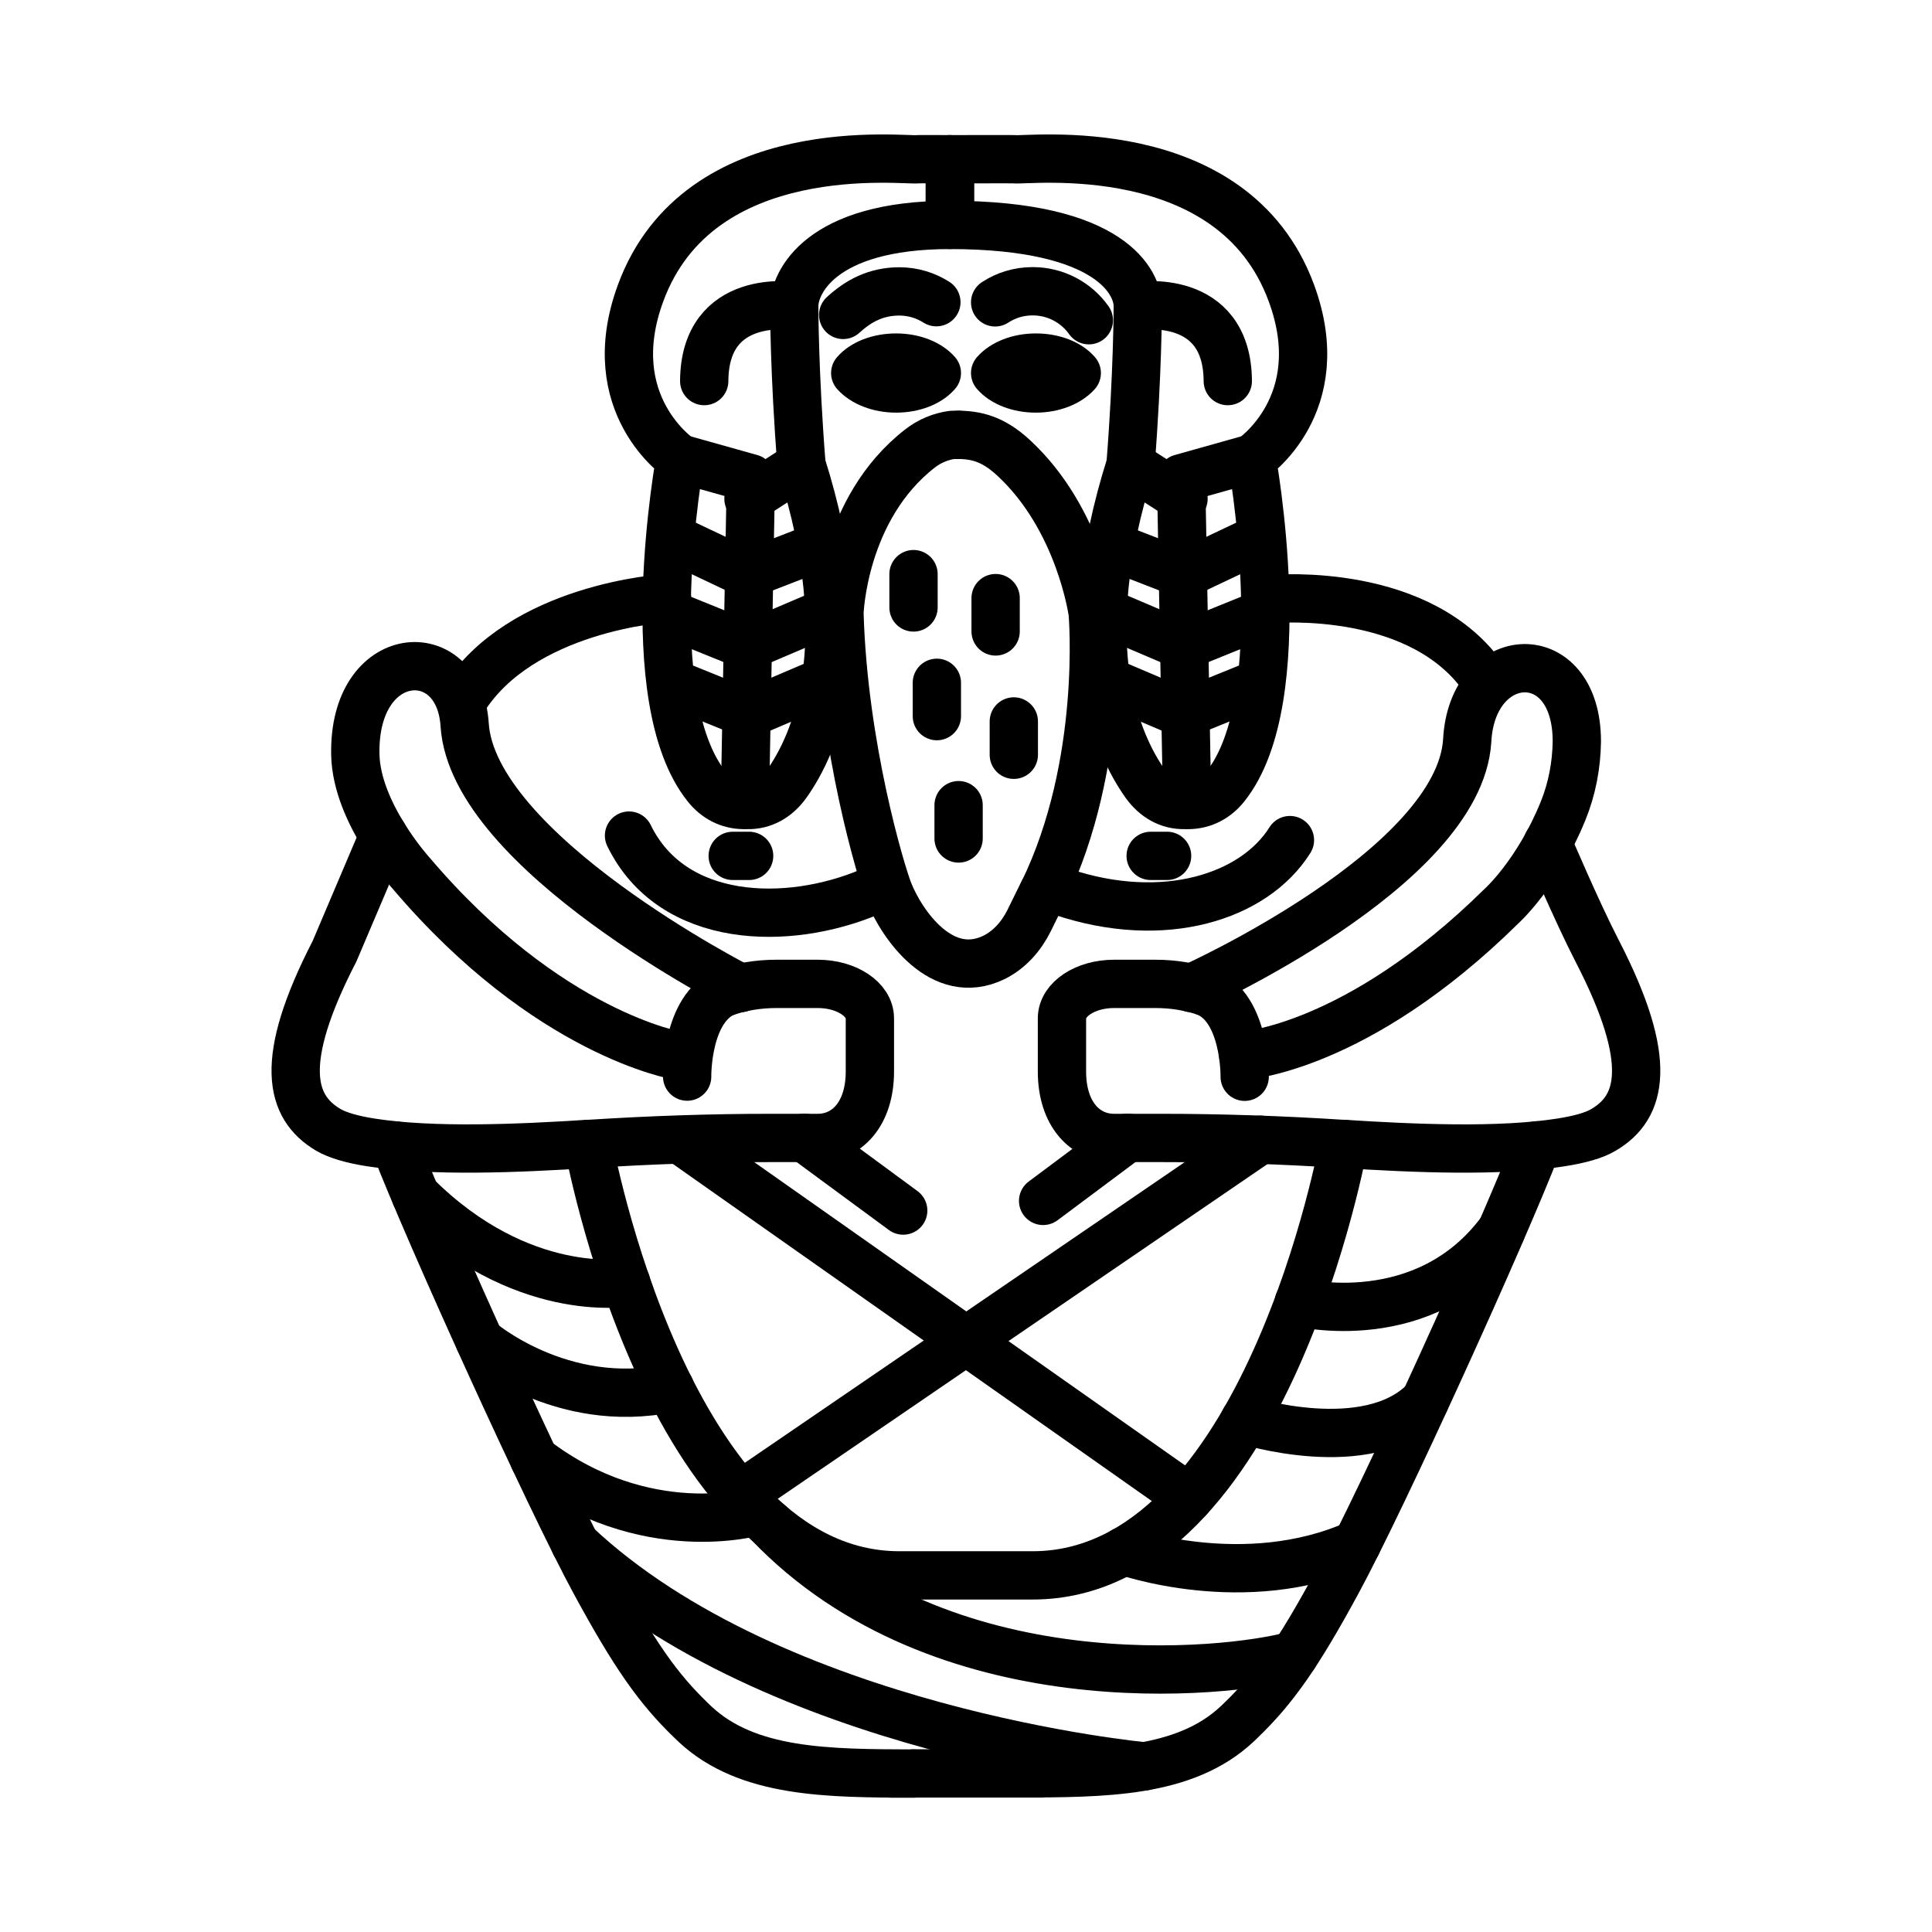 <?xml version="1.0" encoding="UTF-8"?>
<svg id="icons" xmlns="http://www.w3.org/2000/svg" viewBox="0 0 120 120">
  <defs>
    <style>
      .cls-1 {
        fill: none;
        stroke: #000;
        stroke-linecap: round;
        stroke-linejoin: round;
        stroke-width: 3px;
      }
    </style>
  </defs>
  <g>
    <path class="cls-1" d="m55.66,24.13c-1.08,0-2.03-.39-2.54-.96.5-.58,1.45-.96,2.54-.96s2.03.39,2.53.96c-.5.58-1.45.96-2.53.96Z"/>
    <path class="cls-1" d="m64.8,55.39l-.89,1.81c-.48.96-1.22,1.8-2.18,2.27-3.23,1.56-5.72-2.05-6.53-4.08-.46-1.16-2.82-8.96-3.06-17.31,0,0,.19-6.49,5.01-10.23.58-.45,1.27-.74,2-.84h0s.39,0,.39,0"/>
    <path class="cls-1" d="m24.55,71.15h0c2.12,5.5,9.58,21.92,12.39,27.1,2.47,4.56,3.95,6.64,5.97,8.59.1.09.18.18.26.25,3.27,3.06,8.3,3.05,13.57,3.07.02,0-1.47,0-1.45,0"/>
    <path class="cls-1" d="m42.68,66.87s-.07-4.25,2.4-5.26"/>
    <path class="cls-1" d="m23.83,51.9l-3.05,7.18c-3.55,6.88-2.75,9.69-.4,11.09.59.35,1.52.61,2.67.79,3.84.6,9.13.37,13.49.09.03,0,.06,0,.08,0,3.74-.24,7.49-.37,11.24-.37h2.93c1.79,0,3.24-1.47,3.24-4.13v-3.3c0-1.18-1.45-2.14-3.24-2.14h-2.55c-1.14,0-2.21.18-3.16.51m-20.89-9.44"/>
    <polyline class="cls-1" points="42.26 28.48 46.64 29.71 46.28 49.14"/>
    <polyline class="cls-1" points="42.09 33.59 46.46 35.66 50.18 34.22"/>
    <polyline class="cls-1" points="42.34 42.67 46.46 44.34 50.66 42.55"/>
    <polyline class="cls-1" points="42.34 38.45 46.46 40.12 50.66 38.33"/>
    <path class="cls-1" d="m43.74,23.67c.03-5.55,5.59-4.66,5.59-4.66,0-1.4,1.56-5.04,9.68-5.04v-4.08c-1.99-.01-1.97,0-1.99,0-.72.13-13.59-1.58-17.23,8.31-2.56,6.95,2.46,10.29,2.46,10.29,0,0-2.74,14.91,1.65,20.37.57.71,1.36,1.13,2.28,1.14h.21c1.03.03,1.87-.48,2.47-1.31,1.75-2.46,4.51-8.53.92-19.83l-3.29,2.12"/>
    <path class="cls-1" d="m28.78,43.45c3.57-5.7,12.38-6.3,12.65-6.29,0,0,0,0,0,0"/>
    <path class="cls-1" d="m79.02,37.2h0c.27,0,9.35-.79,13.26,5.09"/>
    <path class="cls-1" d="m39.07,51.9c2.69,5.52,9.87,5.65,14.97,3.49"/>
    <line class="cls-1" x1="45.51" y1="53.16" x2="46.53" y2="53.16"/>
    <line class="cls-1" x1="71.47" y1="53.16" x2="72.49" y2="53.16"/>
    <line class="cls-1" x1="49.96" y1="70.67" x2="56.1" y2="75.19"/>
    <path class="cls-1" d="m42.09,65.57h0s-8.06-1.33-16.55-11.33c0,0-3.39-3.73-3.47-7.36-.15-6.76,6.45-7.18,6.79-1.87.5,7.91,17.13,16.36,17.13,16.36h0"/>
  </g>
  <path class="cls-1" d="m49.33,19.01s0,4.16.45,9.84"/>
  <path class="cls-1" d="m52.37,19.56c.96-.88,2.05-1.46,3.49-1.46.85,0,1.64.25,2.3.67"/>
  <path class="cls-1" d="m36.54,71.05s4.84,26.8,19.33,26.8h5.2s3.06,0,3.06,0c14.49,0,19.33-26.8,19.33-26.8"/>
  <polyline class="cls-1" points="56.74 110.15 58.93 110.15 61.07 110.15 63.26 110.15"/>
  <g>
    <path class="cls-1" d="m64.34,24.13c1.08,0,2.03-.39,2.54-.96-.5-.58-1.45-.96-2.54-.96s-2.03.39-2.53.96c.5.58,1.45.96,2.53.96Z"/>
    <path class="cls-1" d="m59.54,27.01c1.4,0,2.39.48,3.42,1.43,4.14,3.83,4.91,9.64,4.91,9.64,0,0,.82,9.33-3.06,17.31"/>
    <path class="cls-1" d="m64.72,110.15s-1.47,0-1.45,0c5.26-.02,10.3,0,13.57-3.07.08-.07.17-.16.26-.25,2.02-1.95,3.5-4.03,5.97-8.59,2.81-5.18,10.27-21.6,12.39-27.1h0"/>
    <path class="cls-1" d="m74.91,61.62c2.47,1,2.4,5.26,2.4,5.26"/>
    <path class="cls-1" d="m74.91,61.62c-.95-.33-2.02-.51-3.16-.51h-2.55c-1.79,0-3.24.96-3.24,2.14v3.3c0,2.66,1.45,4.13,3.24,4.13h2.93c3.76,0,7.51.13,11.24.37.03,0,.06,0,.08,0,4.35.28,9.65.51,13.49-.09,1.15-.18,2.08-.43,2.67-.79,2.35-1.39,3.15-4.21-.4-11.09-1.27-2.46-3.08-6.72-3.08-6.72"/>
    <polyline class="cls-1" points="77.74 28.48 73.36 29.71 73.72 49.14"/>
    <polyline class="cls-1" points="77.91 33.59 73.54 35.66 69.82 34.22"/>
    <polyline class="cls-1" points="77.66 42.67 73.54 44.34 69.34 42.55"/>
    <polyline class="cls-1" points="77.66 38.45 73.54 40.12 69.34 38.33"/>
    <path class="cls-1" d="m76.26,23.67c-.03-5.55-5.59-4.66-5.59-4.66,0-1.4-1.56-5.04-11.68-5.04v-4.08c3.99-.01,3.97,0,3.99,0,.72.13,13.59-1.58,17.23,8.31,2.56,6.95-2.46,10.29-2.46,10.29,0,0,2.74,14.91-1.65,20.37-.57.71-1.36,1.13-2.28,1.14h-.21c-1.03.03-1.87-.48-2.47-1.31-1.75-2.46-4.51-8.53-.92-19.83l3.29,2.12"/>
    <path class="cls-1" d="m80.12,52.18c-2.21,3.53-7.83,5.34-14.16,3.21"/>
    <line class="cls-1" x1="70.04" y1="70.67" x2="64.79" y2="74.59"/>
    <path class="cls-1" d="m77.22,65.57s7.02-.4,16.02-9.27c0,0,2.24-1.99,3.84-5.92.56-1.37.84-2.85.86-4.33h0c0-6.23-6.51-5.88-6.81-.04h0c-.5,7.91-17.13,15.36-17.13,15.36h0"/>
  </g>
  <path class="cls-1" d="m70.67,19.01s0,4.16-.45,9.84"/>
  <path class="cls-1" d="m67.63,19.89c-.77-1.09-2.05-1.8-3.49-1.8-.86,0-1.66.25-2.33.69"/>
  <line class="cls-1" x1="42.46" y1="70.93" x2="73.86" y2="93.03"/>
  <line class="cls-1" x1="78.28" y1="70.79" x2="45.99" y2="92.86"/>
  <path class="cls-1" d="m29.8,83.3s5.04,4.34,11.82,2.92"/>
  <path class="cls-1" d="m35.73,95.91c12.38,11.67,35.34,13.8,35.34,13.8"/>
  <path class="cls-1" d="m25.82,74.25c6.53,6.52,13.07,5.41,13.07,5.41"/>
  <path class="cls-1" d="m33.19,90.65c6.89,5.26,13.77,3.23,13.77,3.23"/>
  <path class="cls-1" d="m47.76,94.62c10.71,11.18,28.36,9.37,32.63,8.19"/>
  <path class="cls-1" d="m93.24,76.45c-4.74,6.4-12.57,4.44-12.57,4.44"/>
  <path class="cls-1" d="m88.5,87.02c-3.55,3.62-11.19,1.18-11.19,1.18"/>
  <path class="cls-1" d="m84.27,95.91c-6.95,3.1-14.45.42-14.45.42"/>
  <line class="cls-1" x1="61.84" y1="37.15" x2="61.84" y2="39.22"/>
  <line class="cls-1" x1="56.74" y1="35.66" x2="56.74" y2="37.73"/>
  <line class="cls-1" x1="58.19" y1="42.41" x2="58.19" y2="44.48"/>
  <line class="cls-1" x1="62.97" y1="44.81" x2="62.97" y2="46.88"/>
  <line class="cls-1" x1="59.54" y1="50.01" x2="59.54" y2="52.08"/>
</svg>